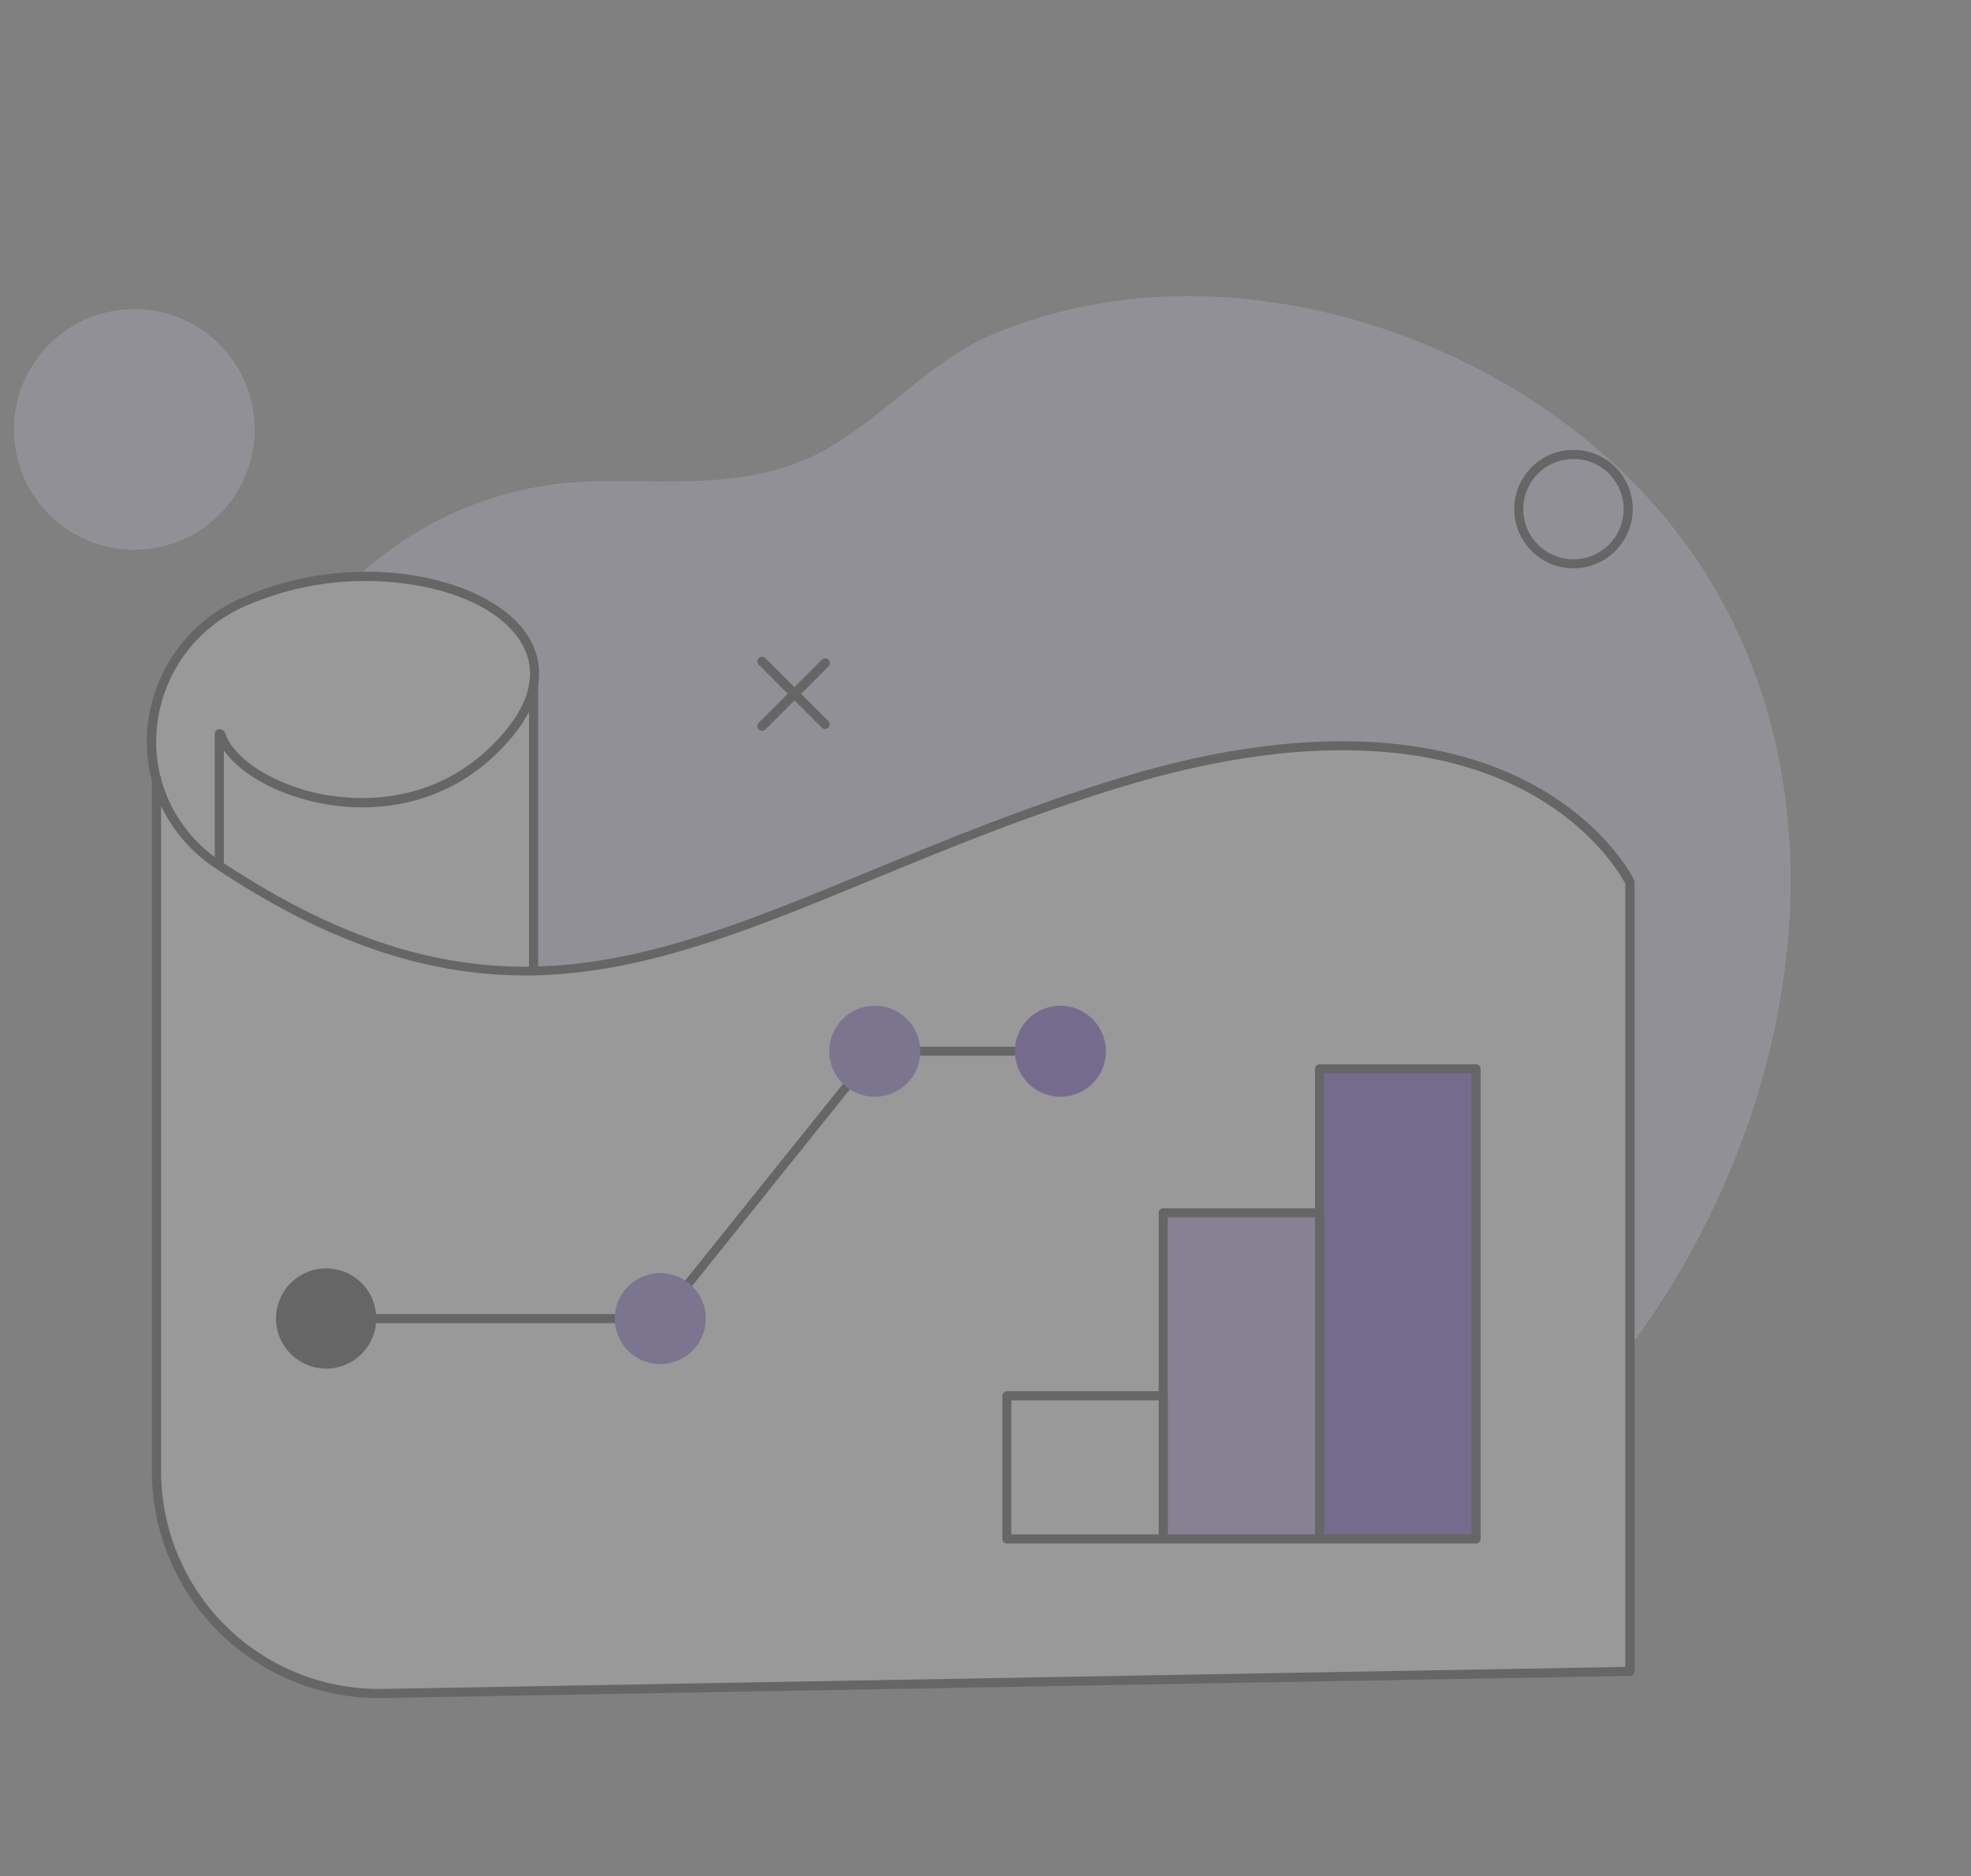 <svg width="188" height="179" viewBox="0 0 188 179" fill="none" xmlns="http://www.w3.org/2000/svg">
<rect x="0" y="0" width="188" height="179" fill="#808080" stroke="none"/>
<g opacity="0.2">
<path d="M21.506 102.057C28.992 129.191 54.601 150.954 81.954 155.934C105.508 160.216 133.234 152.891 149.904 135.154C172.11 111.534 180.032 71.665 156.57 46.832C141.55 30.986 115.612 23.184 94.821 31.837C88.901 34.305 84.553 39.54 78.978 42.757C72.211 46.647 64.782 45.841 57.281 45.913C51.24 45.915 45.309 47.521 40.093 50.567C23.62 60.271 16.327 83.245 21.506 102.057Z" fill="#DBD2F3"/>
<path d="M14.228 52.358C20.519 51.575 24.983 45.84 24.2 39.549C23.416 33.258 17.681 28.794 11.391 29.577C5.1 30.361 0.635 36.096 1.419 42.386C2.202 48.677 7.937 53.142 14.228 52.358Z" fill="#DBD2F3"/>
<path d="M23.279 57.396C36.012 51.724 52.348 56.632 50.89 65.29V92.634C68.009 92.29 83.511 81.766 106.952 74.649C145.347 62.992 155.457 84.198 155.457 84.198V159.455L36.738 161.562C33.892 161.612 31.065 161.094 28.422 160.04C25.778 158.985 23.372 157.415 21.342 155.42C19.312 153.425 17.7 151.046 16.599 148.421C15.499 145.796 14.933 142.979 14.933 140.133V74.407C15.767 77.552 14.933 74.273 14.933 74.273V74.407C14.057 71.042 14.418 67.474 15.95 64.353C17.481 61.231 20.082 58.763 23.279 57.396Z" fill="white"/>
<path d="M36.133 162.001C30.392 162.001 24.887 159.721 20.828 155.661C16.768 151.602 14.488 146.096 14.488 140.356V74.509C14.055 72.887 13.909 71.202 14.055 69.53C14.286 66.821 15.25 64.227 16.844 62.024C18.438 59.821 20.601 58.094 23.102 57.027C33.6 52.341 45.95 54.805 49.98 60.133C52.234 63.107 51.826 66.723 48.834 70.32C42.404 78.023 33.867 77.323 30.493 76.616C25.572 75.635 21.523 72.987 20.644 70.173C20.627 70.119 20.622 70.062 20.627 70.005C20.632 69.949 20.649 69.894 20.675 69.843C20.702 69.793 20.738 69.749 20.782 69.712C20.826 69.676 20.876 69.649 20.93 69.632C20.984 69.614 21.041 69.608 21.098 69.612C21.154 69.617 21.21 69.632 21.26 69.659C21.31 69.685 21.355 69.72 21.391 69.764C21.428 69.808 21.455 69.858 21.472 69.912C22.248 72.395 26.113 74.859 30.665 75.763C33.886 76.4 42.035 77.106 48.172 69.766C50.916 66.481 51.298 63.336 49.286 60.675C47.376 58.128 43.486 56.314 38.648 55.677C33.489 54.989 28.24 55.72 23.464 57.791C21.106 58.8 19.066 60.432 17.566 62.513C16.065 64.594 15.159 67.044 14.946 69.6C14.818 71.073 14.93 72.556 15.277 73.993C15.343 74.071 15.379 74.171 15.379 74.273V74.388C16.277 77.599 18.314 80.374 21.109 82.193C45.657 98.491 61.293 92.041 82.932 83.122C89.935 80.232 97.887 76.953 106.844 74.21C126.815 68.142 139.064 71.096 145.825 74.636C153.197 78.5 155.763 83.753 155.871 83.975C155.899 84.035 155.914 84.1 155.916 84.166V159.455C155.914 159.568 155.869 159.676 155.789 159.757C155.71 159.837 155.602 159.884 155.489 159.887L36.553 161.995L36.133 162.001ZM15.366 76.89V140.349C15.367 143.109 15.917 145.841 16.985 148.386C18.052 150.932 19.616 153.239 21.585 155.173C23.553 157.107 25.887 158.63 28.451 159.653C31.014 160.675 33.756 161.177 36.515 161.129L155.024 159.028V84.294C154.668 83.612 151.994 78.87 145.348 75.381C138.701 71.892 126.726 69.078 107.079 75.043C98.167 77.749 90.234 81.021 83.244 83.905C72.421 88.362 63.018 92.245 53.182 92.946C52.147 93.022 51.115 93.06 50.088 93.06C40.437 93.06 30.989 89.788 20.606 82.874C18.343 81.398 16.531 79.327 15.366 76.89Z" fill="black"/>
<path d="M125.866 146.816H140.789V101.966H125.866V146.816Z" fill="#491DC5"/>
<path d="M140.789 147.25H125.867C125.752 147.25 125.642 147.204 125.56 147.123C125.479 147.042 125.434 146.932 125.434 146.817V101.966C125.434 101.851 125.479 101.741 125.56 101.66C125.642 101.579 125.752 101.533 125.867 101.533H140.789C140.904 101.533 141.014 101.579 141.095 101.66C141.177 101.741 141.222 101.851 141.222 101.966V146.791C141.226 146.85 141.217 146.909 141.197 146.965C141.177 147.02 141.145 147.071 141.105 147.114C141.064 147.157 141.015 147.191 140.961 147.215C140.907 147.238 140.848 147.25 140.789 147.25ZM126.299 146.384H140.356V102.399H126.299V146.384Z" fill="black"/>
<path d="M110.945 146.816H125.867V115.704H110.945V146.816Z" fill="#A48EE2"/>
<path d="M125.867 147.25H110.95C110.893 147.25 110.837 147.24 110.784 147.218C110.731 147.197 110.683 147.165 110.642 147.125C110.602 147.084 110.57 147.036 110.549 146.983C110.527 146.93 110.517 146.874 110.518 146.817V115.711C110.517 115.653 110.527 115.596 110.549 115.543C110.57 115.49 110.602 115.441 110.642 115.401C110.682 115.36 110.73 115.327 110.783 115.305C110.836 115.283 110.893 115.271 110.95 115.271H125.867C125.924 115.271 125.981 115.283 126.034 115.305C126.087 115.327 126.135 115.36 126.175 115.401C126.215 115.441 126.247 115.49 126.268 115.543C126.29 115.596 126.3 115.653 126.299 115.711V146.791C126.304 146.85 126.296 146.91 126.276 146.966C126.256 147.022 126.225 147.073 126.184 147.116C126.144 147.159 126.094 147.193 126.04 147.216C125.985 147.239 125.926 147.251 125.867 147.25ZM111.383 146.384H125.434V116.144H111.383V146.384Z" fill="black"/>
<path d="M96.027 146.816H110.949V133.161H96.027V146.816Z" fill="white"/>
<path d="M110.95 147.25H96.04C95.926 147.25 95.815 147.204 95.734 147.123C95.653 147.042 95.607 146.932 95.607 146.817V133.161C95.609 133.047 95.655 132.938 95.736 132.857C95.817 132.776 95.926 132.73 96.04 132.729H110.963C111.077 132.73 111.187 132.776 111.267 132.857C111.348 132.938 111.394 133.047 111.396 133.161V146.792C111.4 146.852 111.391 146.912 111.37 146.968C111.349 147.025 111.316 147.076 111.274 147.119C111.232 147.162 111.182 147.196 111.126 147.219C111.07 147.241 111.01 147.252 110.95 147.25ZM96.461 146.384H110.518V133.594H96.461V146.384Z" fill="black"/>
<path d="M20.917 82.829C20.86 82.83 20.804 82.82 20.751 82.798C20.698 82.777 20.65 82.745 20.609 82.704C20.569 82.664 20.537 82.616 20.516 82.563C20.494 82.51 20.484 82.454 20.484 82.397V70.001C20.484 69.944 20.496 69.888 20.517 69.836C20.539 69.783 20.571 69.735 20.611 69.695C20.651 69.655 20.699 69.623 20.752 69.601C20.804 69.58 20.861 69.568 20.917 69.568C20.974 69.568 21.031 69.58 21.083 69.601C21.136 69.623 21.183 69.655 21.224 69.695C21.264 69.735 21.296 69.783 21.317 69.836C21.339 69.888 21.351 69.944 21.351 70.001V82.397C21.351 82.511 21.305 82.621 21.224 82.703C21.142 82.784 21.032 82.829 20.917 82.829Z" fill="black"/>
<path d="M50.89 93.072C50.775 93.072 50.665 93.026 50.584 92.945C50.503 92.864 50.457 92.754 50.457 92.639V65.302C50.457 65.187 50.503 65.077 50.584 64.996C50.665 64.915 50.775 64.869 50.89 64.869C51.005 64.869 51.115 64.915 51.196 64.996C51.277 65.077 51.323 65.187 51.323 65.302V92.677C51.313 92.785 51.264 92.886 51.184 92.959C51.103 93.032 50.998 93.072 50.89 93.072Z" fill="black"/>
<path d="M62.979 126.229H31.103C30.988 126.229 30.878 126.183 30.797 126.102C30.716 126.021 30.67 125.911 30.67 125.796C30.67 125.681 30.716 125.571 30.797 125.49C30.878 125.408 30.988 125.363 31.103 125.363H62.788L83.122 100.025C83.162 99.973 83.213 99.932 83.272 99.903C83.33 99.874 83.395 99.859 83.46 99.859H101.132C101.247 99.859 101.357 99.905 101.439 99.986C101.52 100.067 101.566 100.177 101.566 100.292C101.566 100.407 101.52 100.517 101.439 100.598C101.357 100.68 101.247 100.725 101.132 100.725H83.638L63.304 126.063C63.265 126.113 63.216 126.154 63.16 126.182C63.104 126.211 63.042 126.227 62.979 126.229Z" fill="black"/>
<path d="M31.103 130.57C32.049 130.571 32.974 130.292 33.762 129.767C34.549 129.242 35.162 128.495 35.525 127.622C35.888 126.748 35.983 125.786 35.799 124.858C35.614 123.93 35.159 123.077 34.49 122.408C33.821 121.739 32.968 121.284 32.04 121.099C31.112 120.915 30.151 121.01 29.277 121.373C28.403 121.736 27.656 122.349 27.131 123.137C26.607 123.924 26.327 124.849 26.328 125.795C26.331 127.061 26.836 128.273 27.73 129.168C28.625 130.063 29.838 130.567 31.103 130.57Z" fill="black"/>
<path d="M150.083 54.221C148.965 54.221 147.871 53.889 146.942 53.267C146.012 52.646 145.287 51.763 144.86 50.729C144.432 49.696 144.32 48.559 144.539 47.462C144.757 46.365 145.296 45.358 146.088 44.568C146.879 43.777 147.887 43.239 148.984 43.022C150.081 42.804 151.218 42.917 152.251 43.346C153.284 43.775 154.166 44.501 154.787 45.431C155.407 46.362 155.738 47.455 155.736 48.574C155.733 50.071 155.136 51.507 154.076 52.565C153.017 53.624 151.581 54.219 150.083 54.221ZM150.083 43.786C149.136 43.786 148.21 44.067 147.423 44.593C146.636 45.119 146.022 45.867 145.66 46.742C145.298 47.617 145.203 48.579 145.388 49.508C145.572 50.436 146.028 51.289 146.698 51.959C147.367 52.629 148.22 53.084 149.149 53.269C150.078 53.454 151.04 53.359 151.915 52.997C152.79 52.634 153.538 52.021 154.064 51.233C154.59 50.446 154.871 49.521 154.871 48.574C154.871 47.304 154.366 46.086 153.468 45.188C152.571 44.291 151.353 43.786 150.083 43.786Z" fill="black"/>
<path d="M72.676 69.714C72.619 69.716 72.563 69.706 72.51 69.685C72.458 69.664 72.41 69.633 72.37 69.593C72.326 69.553 72.291 69.504 72.267 69.449C72.243 69.394 72.231 69.335 72.231 69.275C72.231 69.215 72.243 69.156 72.267 69.101C72.291 69.046 72.326 68.997 72.37 68.957L78.386 62.941C78.471 62.856 78.585 62.809 78.705 62.809C78.824 62.809 78.939 62.856 79.023 62.941C79.107 63.025 79.155 63.139 79.155 63.259C79.155 63.378 79.107 63.493 79.023 63.577L73.007 69.593C72.963 69.635 72.911 69.668 72.854 69.689C72.797 69.71 72.736 69.718 72.676 69.714Z" fill="black"/>
<path d="M78.692 69.554C78.635 69.555 78.579 69.546 78.527 69.525C78.474 69.504 78.427 69.473 78.386 69.433L72.37 63.417C72.328 63.375 72.295 63.325 72.272 63.271C72.25 63.216 72.238 63.158 72.238 63.099C72.238 63.039 72.25 62.981 72.272 62.926C72.295 62.872 72.328 62.822 72.37 62.78C72.412 62.739 72.462 62.705 72.516 62.683C72.571 62.66 72.629 62.648 72.688 62.648C72.748 62.648 72.806 62.66 72.861 62.683C72.915 62.705 72.965 62.739 73.007 62.78L79.023 68.796C79.083 68.857 79.124 68.934 79.141 69.018C79.157 69.102 79.149 69.189 79.116 69.268C79.084 69.347 79.028 69.414 78.957 69.462C78.886 69.509 78.803 69.535 78.717 69.535L78.692 69.554Z" fill="black"/>
<path d="M62.98 130.137C65.378 130.137 67.322 128.193 67.322 125.795C67.322 123.397 65.378 121.453 62.98 121.453C60.583 121.453 58.639 123.397 58.639 125.795C58.639 128.193 60.583 130.137 62.98 130.137Z" fill="#6D4AD0"/>
<path d="M83.441 104.633C85.839 104.633 87.783 102.689 87.783 100.291C87.783 97.893 85.839 95.949 83.441 95.949C81.043 95.949 79.1 97.893 79.1 100.291C79.1 102.689 81.043 104.633 83.441 104.633Z" fill="#6D4AD0"/>
<path d="M101.146 104.633C103.544 104.633 105.488 102.689 105.488 100.291C105.488 97.893 103.544 95.949 101.146 95.949C98.749 95.949 96.805 97.893 96.805 100.291C96.805 102.689 98.749 104.633 101.146 104.633Z" fill="#491DC5"/>
</g>
</svg>
